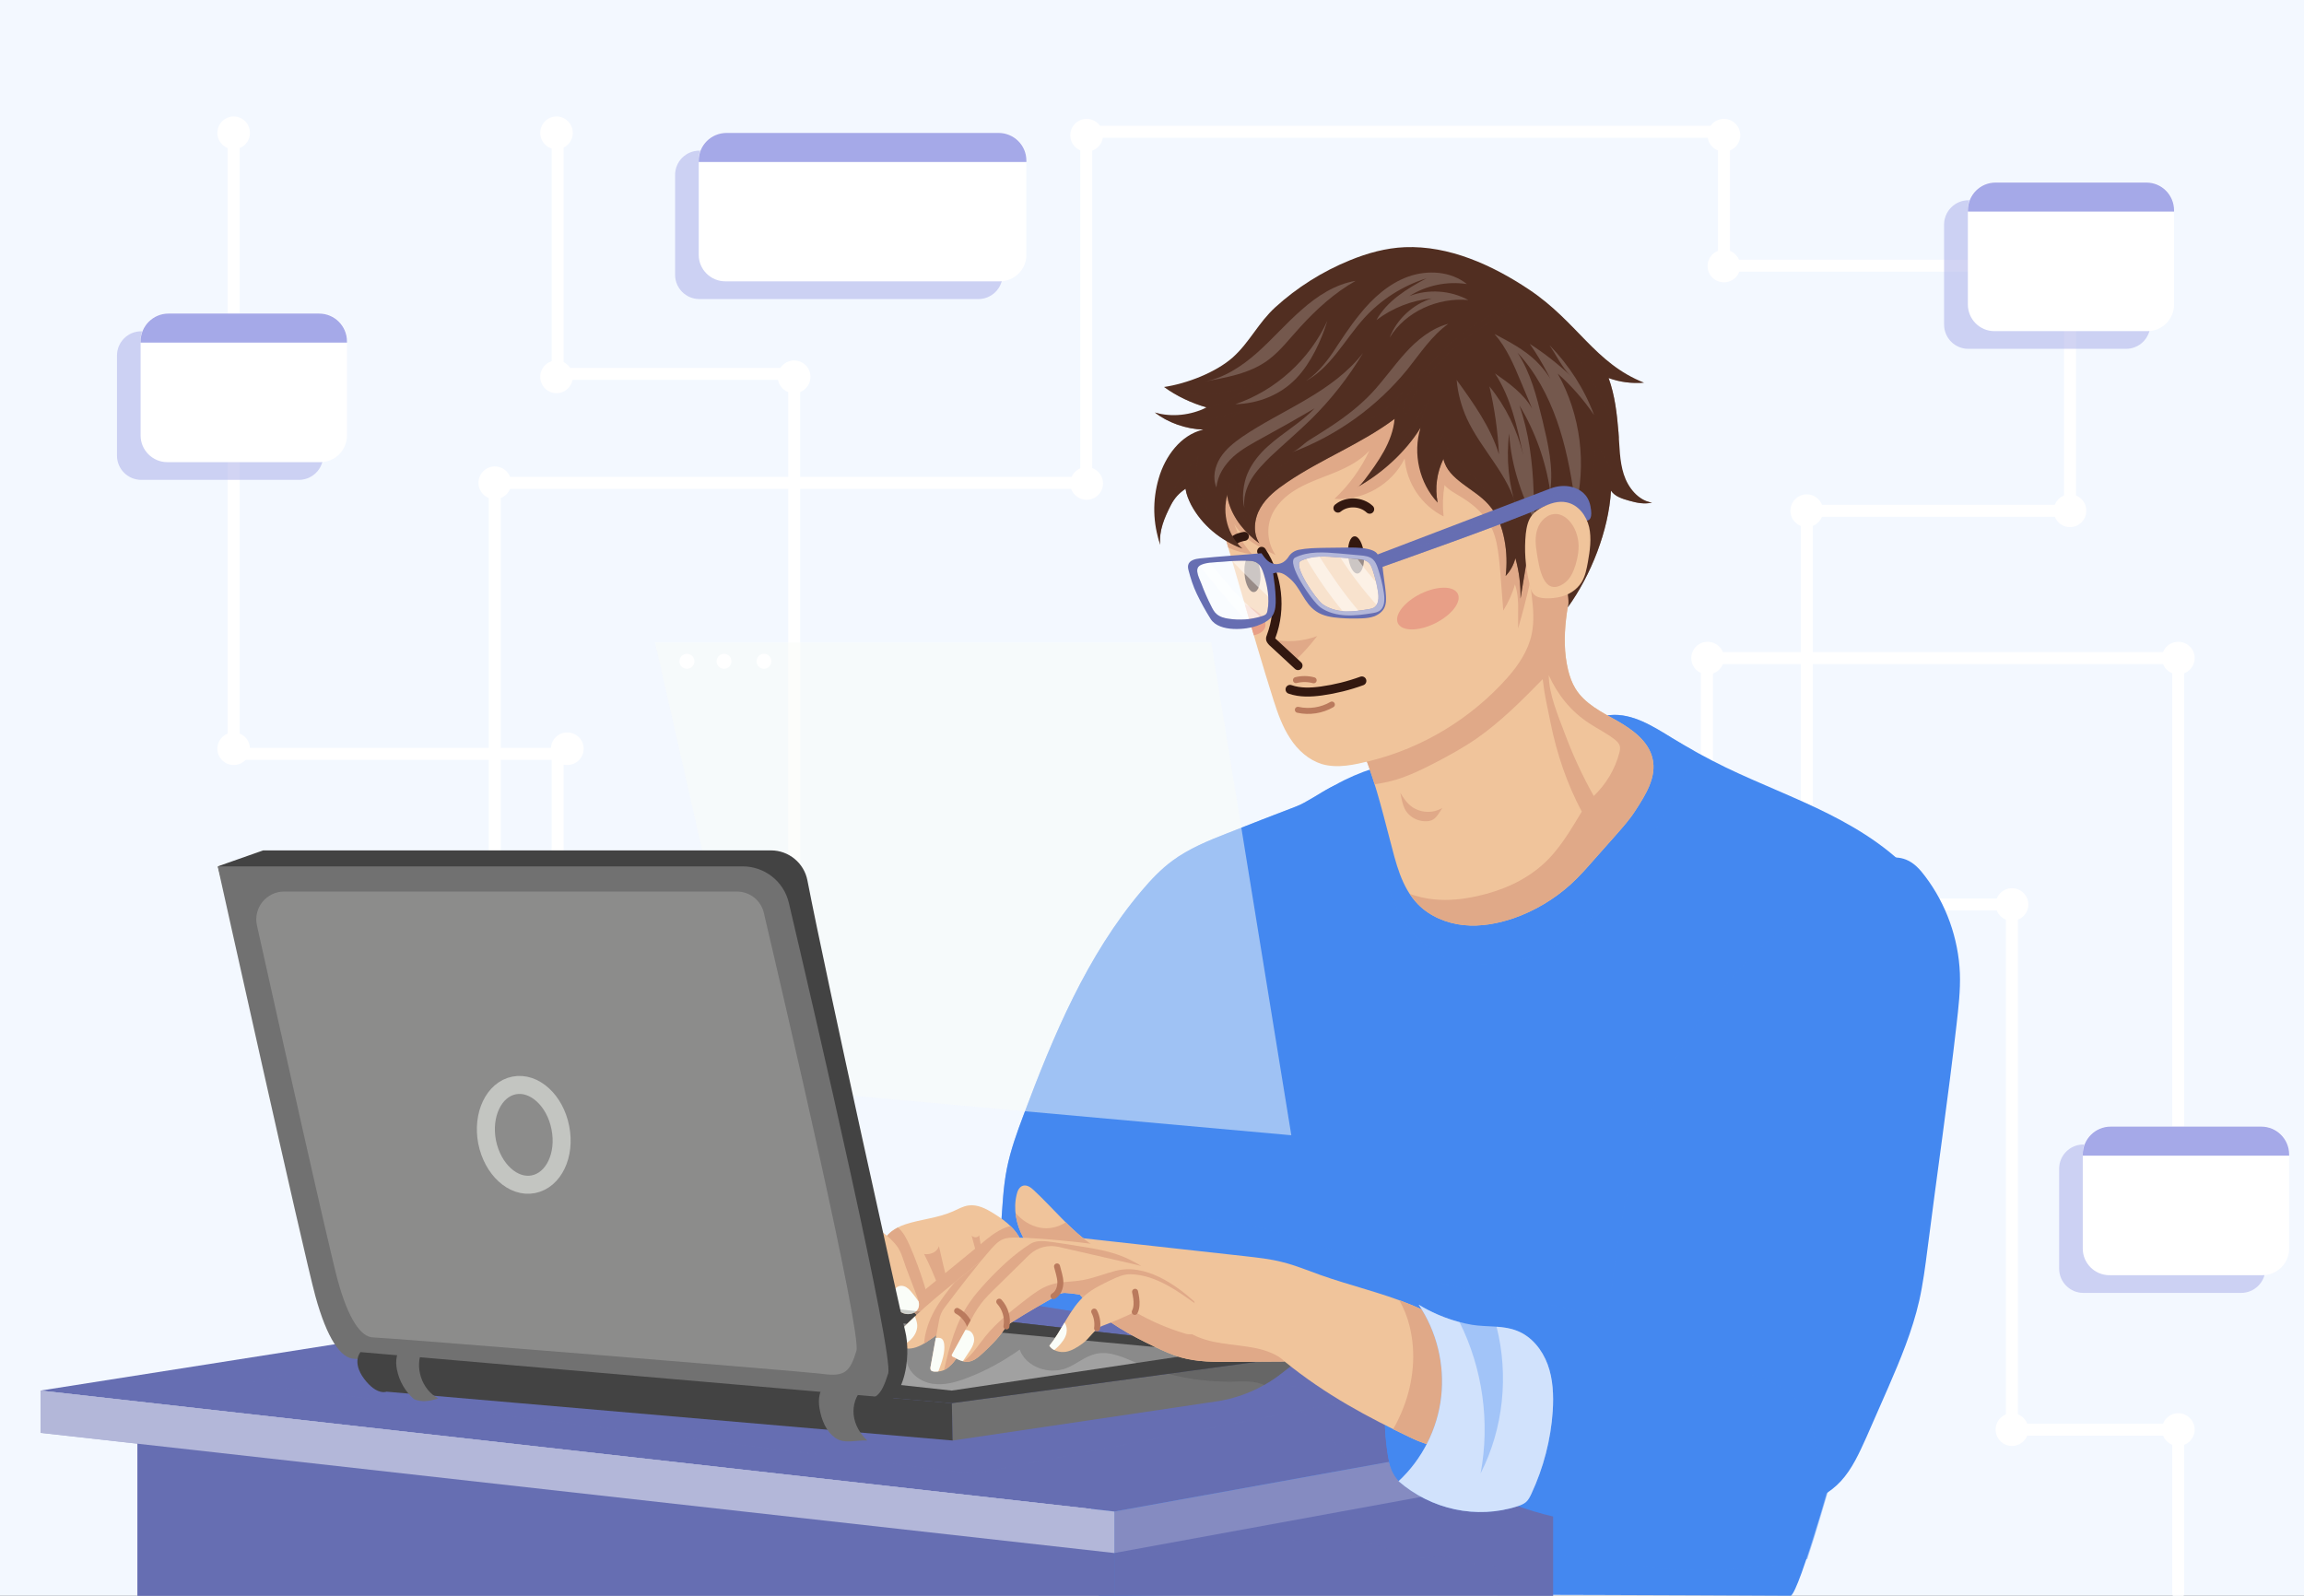 <svg width="768" height="532" viewBox="0 0 768 532" fill="none" xmlns="http://www.w3.org/2000/svg">
<rect width="768" height="532" fill="#2A2E34"/>
<g clip-path="url(#clip0_3309_13)">
<rect width="1440" height="794" transform="translate(-672 -157)" fill="#F3F8FF"/>
<g clip-path="url(#clip1_3309_13)">
<path d="M185.881 43.943V124.648H264.723V376.709" stroke="white" stroke-width="4" stroke-miterlimit="10" stroke-linecap="round"/>
<path d="M77.885 43.943V251.317H185.881V387.881" stroke="white" stroke-width="4" stroke-miterlimit="10" stroke-linecap="round"/>
<path d="M164.92 313.561V160.983H362.079V43.943H574.667V88.578H662.925" stroke="white" stroke-width="4" stroke-miterlimit="10" stroke-linecap="round"/>
<path d="M83.311 249.614C83.311 252.594 80.917 255.041 77.885 255.041C74.906 255.041 72.459 252.594 72.459 249.614C72.459 246.582 74.906 244.188 77.885 244.188C80.917 244.188 83.311 246.582 83.311 249.614Z" fill="white"/>
<path d="M194.552 249.614C194.552 252.594 192.105 255.041 189.073 255.041C186.094 255.041 183.646 252.594 183.646 249.614C183.646 246.582 186.094 244.188 189.073 244.188C192.105 244.188 194.552 246.582 194.552 249.614Z" fill="white"/>
<path d="M190.935 44.316C190.935 47.295 188.488 49.742 185.508 49.742C182.476 49.742 180.082 47.295 180.082 44.316C180.082 41.283 182.476 38.836 185.508 38.836C188.488 38.836 190.935 41.283 190.935 44.316Z" fill="white"/>
<path d="M83.311 44.316C83.311 47.295 80.917 49.742 77.885 49.742C74.906 49.742 72.459 47.295 72.459 44.316C72.459 41.283 74.906 38.836 77.885 38.836C80.917 38.836 83.311 41.283 83.311 44.316Z" fill="white"/>
<path d="M367.665 45.114C367.665 48.093 365.218 50.54 362.186 50.54C359.206 50.54 356.759 48.093 356.759 45.114C356.759 42.081 359.206 39.634 362.186 39.634C365.218 39.634 367.665 42.081 367.665 45.114Z" fill="white"/>
<path d="M580.093 45.114C580.093 48.093 577.646 50.54 574.667 50.54C571.634 50.54 569.187 48.093 569.187 45.114C569.187 42.081 571.634 39.634 574.667 39.634C577.646 39.634 580.093 42.081 580.093 45.114Z" fill="white"/>
<path d="M580.093 88.684C580.093 91.717 577.646 94.111 574.667 94.111C571.634 94.111 569.187 91.717 569.187 88.684C569.187 85.705 571.634 83.258 574.667 83.258C577.646 83.258 580.093 85.705 580.093 88.684Z" fill="white"/>
<path d="M695.43 170.293C695.43 173.272 693.036 175.72 690.004 175.72C686.972 175.72 684.578 173.272 684.578 170.293C684.578 167.261 686.972 164.814 690.004 164.814C693.036 164.814 695.43 167.261 695.43 170.293Z" fill="white"/>
<path d="M574.666 219.397C574.666 222.429 572.219 224.823 569.187 224.823C566.208 224.823 563.76 222.429 563.76 219.397C563.76 216.364 566.208 213.97 569.187 213.97C572.219 213.97 574.666 216.364 574.666 219.397Z" fill="white"/>
<path d="M731.553 219.397C731.553 222.429 729.106 224.823 726.074 224.823C723.095 224.823 720.647 222.429 720.647 219.397C720.647 216.364 723.095 213.97 726.074 213.97C729.106 213.97 731.553 216.364 731.553 219.397Z" fill="white"/>
<path d="M676.119 301.538C676.119 304.57 673.672 306.964 670.639 306.964C667.66 306.964 665.213 304.57 665.213 301.538C665.213 298.558 667.66 296.111 670.639 296.111C673.672 296.111 676.119 298.558 676.119 301.538Z" fill="white"/>
<path d="M676.119 476.619C676.119 479.598 673.672 482.045 670.639 482.045C667.66 482.045 665.213 479.598 665.213 476.619C665.213 473.586 667.66 471.139 670.639 471.139C673.672 471.139 676.119 473.586 676.119 476.619Z" fill="white"/>
<path d="M731.553 476.619C731.553 479.598 729.106 482.045 726.074 482.045C723.095 482.045 720.647 479.598 720.647 476.619C720.647 473.586 723.095 471.139 726.074 471.139C729.106 471.139 731.553 473.586 731.553 476.619Z" fill="white"/>
<path d="M607.704 170.293C607.704 173.272 605.257 175.72 602.277 175.72C599.245 175.72 596.798 173.272 596.798 170.293C596.798 167.261 599.245 164.814 602.277 164.814C605.257 164.814 607.704 167.261 607.704 170.293Z" fill="white"/>
<path d="M190.935 125.605C190.935 128.638 188.488 131.085 185.508 131.085C182.476 131.085 180.082 128.638 180.082 125.605C180.082 122.626 182.476 120.179 185.508 120.179C188.488 120.179 190.935 122.626 190.935 125.605Z" fill="white"/>
<path d="M270.15 125.605C270.15 128.638 267.702 131.085 264.723 131.085C261.691 131.085 259.244 128.638 259.244 125.605C259.244 122.626 261.691 120.179 264.723 120.179C267.702 120.179 270.15 122.626 270.15 125.605Z" fill="white"/>
<path d="M367.665 161.196C367.665 164.175 365.218 166.622 362.186 166.622C359.206 166.622 356.759 164.175 356.759 161.196C356.759 158.164 359.206 155.716 362.186 155.716C365.218 155.716 367.665 158.164 367.665 161.196Z" fill="white"/>
<path d="M170.4 160.983C170.4 163.962 167.952 166.41 164.92 166.41C161.941 166.41 159.494 163.962 159.494 160.983C159.494 157.951 161.941 155.504 164.92 155.504C167.952 155.504 170.4 157.951 170.4 160.983Z" fill="white"/>
<path d="M568.974 314.997V219.397H726.074V376.709" stroke="white" stroke-width="4" stroke-miterlimit="10" stroke-linecap="round"/>
<path d="M602.277 291.749V170.293H690.004V84.269" stroke="white" stroke-width="4" stroke-miterlimit="10" stroke-linecap="round"/>
<path d="M619.94 301.538H670.639V476.619H726.074V531.096" stroke="white" stroke-width="4" stroke-miterlimit="10" stroke-linecap="round"/>
<g style="mix-blend-mode:multiply" opacity="0.5">
<path d="M708.677 116.295H656.116C651.647 116.295 648.029 112.678 648.029 108.209V74.852C648.029 70.437 651.647 66.766 656.116 66.766H708.677C713.146 66.766 716.764 70.437 716.764 74.852V108.209C716.764 112.678 713.146 116.295 708.677 116.295Z" fill="#A5A9E8"/>
</g>
<path d="M715.859 110.39H664.787C659.893 110.39 655.956 106.4 655.956 101.506V69.745C655.956 64.851 659.893 60.861 664.787 60.861H715.859C720.754 60.861 724.69 64.851 724.69 69.745V101.506C724.69 106.4 720.754 110.39 715.859 110.39Z" fill="white"/>
<path d="M724.69 70.118C724.69 65.01 720.594 60.861 715.487 60.861H665.16C660.052 60.861 655.956 65.01 655.956 70.118V70.543H724.69V70.118Z" fill="#A5A9E8"/>
<g style="mix-blend-mode:multiply" opacity="0.5">
<path d="M99.644 159.972H47.082C42.613 159.972 38.996 156.355 38.996 151.886V118.53C38.996 114.061 42.613 110.443 47.082 110.443H99.644C104.112 110.443 107.73 114.061 107.73 118.53V151.886C107.73 156.355 104.112 159.972 99.644 159.972Z" fill="#A5A9E8"/>
</g>
<path d="M106.826 154.067H55.754C50.859 154.067 46.869 150.077 46.869 145.183V113.422C46.869 108.528 50.859 104.538 55.754 104.538H106.826C111.667 104.538 115.657 108.528 115.657 113.422V145.183C115.657 150.077 111.667 154.067 106.826 154.067Z" fill="white"/>
<path d="M115.657 113.795C115.657 108.688 111.507 104.538 106.4 104.538H56.126C51.019 104.538 46.869 108.688 46.869 113.795V114.22H115.657V113.795Z" fill="#A5A9E8"/>
<g style="mix-blend-mode:multiply" opacity="0.5">
<path d="M326.116 99.697H233.123C228.654 99.697 225.036 96.079 225.036 91.61V58.307C225.036 53.838 228.654 50.221 233.123 50.221H326.116C330.585 50.221 334.203 53.838 334.203 58.307V91.61C334.203 96.079 330.585 99.697 326.116 99.697Z" fill="#A5A9E8"/>
</g>
<path d="M333.245 93.792H241.794C236.9 93.792 232.91 89.855 232.91 84.96V53.147C232.91 48.252 236.9 44.316 241.794 44.316H333.245C338.139 44.316 342.129 48.252 342.129 53.147V84.96C342.129 89.855 338.139 93.792 333.245 93.792Z" fill="white"/>
<path d="M342.129 53.519C342.129 48.412 337.98 44.316 332.872 44.316H242.166C237.059 44.316 232.91 48.412 232.91 53.519V53.998H342.129V53.519Z" fill="#A5A9E8"/>
<g style="mix-blend-mode:multiply" opacity="0.5">
<path d="M747.034 431.026H694.473C690.004 431.026 686.386 427.409 686.386 422.94V389.584C686.386 385.168 690.004 381.55 694.473 381.55H747.034C751.503 381.55 755.121 385.168 755.121 389.584V422.94C755.121 427.409 751.503 431.026 747.034 431.026Z" fill="#A5A9E8"/>
</g>
<path d="M754.163 425.121H703.144C698.25 425.121 694.26 421.131 694.26 416.29V384.476C694.26 379.582 698.25 375.592 703.144 375.592H754.163C759.057 375.592 763.047 379.582 763.047 384.476V416.29C763.047 421.131 759.057 425.121 754.163 425.121Z" fill="white"/>
<path d="M763.047 384.849C763.047 379.742 758.898 375.592 753.791 375.592H703.517C698.409 375.592 694.26 379.742 694.26 384.849V385.274H763.047V384.849Z" fill="#A5A9E8"/>
<path d="M408.895 277.864C402.617 280.311 396.287 282.918 390.86 286.908C387.03 289.727 383.678 293.238 380.593 296.909C362.292 318.508 351.12 345.215 341.171 371.762C338.99 377.56 336.862 383.412 335.639 389.53C334.362 395.914 334.149 402.458 333.67 408.948C332.713 421.77 330.744 434.75 333.351 447.306C335.958 459.861 344.629 472.256 357.238 474.704C360.111 475.289 363.09 475.289 365.856 474.278C374.102 471.246 376.39 460.978 378.039 452.36C381.497 434.165 387.136 416.503 392.722 398.84C399.851 376.496 406.98 354.152 415.439 332.287C420.759 318.668 426.611 305.208 432.675 291.855C435.708 285.258 443.156 272.331 446.241 265.787C451.029 255.626 438.474 266.426 432.143 268.82C424.376 271.799 416.609 274.778 408.895 277.864Z" fill="#4488F0"/>
<g style="mix-blend-mode:multiply" opacity="0.5">
<path d="M408.895 277.864C402.617 280.311 396.287 282.918 390.86 286.908C387.03 289.727 383.678 293.238 380.593 296.909C362.292 318.508 351.12 345.215 341.171 371.762C338.99 377.56 336.862 383.412 335.639 389.53C334.362 395.914 334.149 402.458 333.67 408.948C332.713 421.77 330.744 434.75 333.351 447.306C335.958 459.861 344.629 472.256 357.238 474.704C360.111 475.289 363.09 475.289 365.856 474.278C374.102 471.246 376.39 460.978 378.039 452.36C381.497 434.165 387.136 416.503 392.722 398.84C399.851 376.496 406.98 354.152 415.439 332.287C420.759 318.668 426.611 305.208 432.675 291.855C435.708 285.258 443.156 272.331 446.241 265.787C451.029 255.626 438.474 266.426 432.143 268.82C424.376 271.799 416.609 274.778 408.895 277.864Z" fill="#4488F0"/>
</g>
<path d="M522.637 242.698C527.371 241.422 531.787 238.815 536.681 238.389C544.183 237.698 551.045 242.166 557.483 246.103C563.228 249.614 569.116 252.842 575.145 255.786C586.477 261.265 598.287 265.681 609.512 271.32C620.737 276.959 631.537 283.928 639.57 293.611C647.603 303.293 652.604 315.955 651.115 328.404C649.838 339.203 648.721 350.535 645.901 361.068C640.953 379.635 602.862 528.116 596.957 532C596.957 532 403.735 530.936 367.346 532.213C356.227 532.638 371.229 437.144 371.708 431.505C374.794 395.702 386.338 361.122 399.213 327.552C409.001 302.123 421.131 275.204 444.858 261.797C461.457 252.381 481.247 251.051 500.293 249.987C501.091 249.934 500.984 248.444 501.569 247.965C503.165 246.742 505.293 246.635 507.262 246.422C511.145 245.944 518.859 243.709 522.637 242.698Z" fill="#4488F0"/>
<g style="mix-blend-mode:multiply" opacity="0.5">
<path d="M535.351 481.832C479.172 476.672 421.876 481.832 366.335 473.693C364.313 491.728 362.717 511.358 363.462 523.275C379.475 526.84 396.499 525.563 412.832 522.85C432.409 519.604 451.774 514.55 471.618 513.965C500.293 513.061 528.435 521.573 557.057 523.169C572.272 524.02 587.541 522.796 602.437 519.764C605.15 511.465 608.608 499.974 612.279 486.886C587.062 488.536 560.834 484.173 535.351 481.832Z" fill="#4488F0"/>
</g>
<g style="mix-blend-mode:multiply" opacity="0.5">
<path d="M631.963 285.844C594.563 302.229 563.813 333.883 549.662 372.294C541.682 393.893 538.756 416.928 535.883 439.804C515.135 433.261 493.164 431.452 472.15 425.813C451.402 420.174 431.665 410.81 410.438 407.352C398.893 405.437 387.136 405.331 375.379 405.65C373.73 414.215 372.506 422.834 371.708 431.505C371.229 437.144 371.07 443.209 373.943 448.05C376.017 451.615 379.529 454.062 383.199 455.977C393.148 461.031 404.533 462.202 415.651 463.159C447.039 465.819 478.481 467.468 509.869 469.171C525.031 469.969 540.246 470.767 555.408 469.809C563.654 469.224 572.272 468.054 579.188 463.478C585.147 459.648 589.349 453.69 593.393 447.891C601.834 435.797 610.275 423.703 618.716 411.608C629.728 395.808 640.953 379.635 645.901 361.068C648.721 350.535 649.838 339.203 651.115 328.404C652.604 315.955 647.603 303.293 639.57 293.611C637.229 290.791 634.676 288.238 631.963 285.844Z" fill="#4488F0"/>
</g>
<g style="mix-blend-mode:multiply" opacity="0.5">
<path d="M459.328 276.321C460.073 284.567 461.297 292.866 464.542 300.527C467.787 308.134 473.267 315.05 480.768 318.615C488.163 322.126 496.834 322.073 504.868 320.424C508.698 319.626 512.475 318.508 515.986 316.753C519.232 315.104 522.158 312.976 524.977 310.635C532.319 304.676 538.916 297.76 544.129 289.887C546.364 286.482 548.332 282.971 550.3 279.406C552.428 275.576 554.556 271.728 556.684 267.862C559.77 262.223 562.962 256.371 564.398 250.146C562.058 248.834 559.752 247.486 557.482 246.103C551.045 242.166 544.182 237.698 536.681 238.389C531.787 238.815 527.371 241.422 522.636 242.698C518.859 243.709 511.145 245.944 507.262 246.422C505.293 246.635 503.165 246.742 501.569 247.965C500.984 248.444 501.09 249.934 500.292 249.987C486.673 250.732 472.628 251.636 459.648 255.573C458.477 262.382 458.743 269.405 459.328 276.321Z" fill="#4488F0"/>
</g>
<path d="M552.801 450.71C551.95 427.196 563.973 405.118 566.474 381.71C567.112 375.539 567.112 369.314 568.229 363.25C569.666 355.27 573.017 347.822 576.422 340.48C579.454 334.096 582.54 327.712 586.37 321.754C594.989 308.188 607.118 296.856 621.216 289.142C625.579 286.801 630.792 284.726 635.368 286.588C638.028 287.652 639.996 289.834 641.698 292.121C648.721 301.378 652.817 312.816 653.296 324.467C653.509 330.159 652.817 335.905 652.179 341.597C649.359 366.335 645.635 391.658 642.496 416.396C641.752 422.195 641.007 427.994 639.73 433.686C637.442 443.688 633.452 453.264 629.356 462.68C626.962 468.16 624.515 473.693 622.121 479.172C619.78 484.333 617.439 489.653 613.609 493.802C606.267 501.729 594.084 504.283 583.71 501.197C576.741 499.176 570.676 494.92 564.718 490.77C561.366 488.429 557.908 485.982 555.621 482.577C553.599 479.545 552.642 475.98 551.79 472.469C549.928 464.915 553.12 458.478 552.801 450.71Z" fill="#4488F0"/>
<g style="mix-blend-mode:multiply" opacity="0.5">
<path d="M582.221 457.839C589.881 459.967 597.755 463.585 601.852 470.448C604.831 475.448 605.363 481.46 605.682 487.312C605.895 490.823 605.522 495.239 602.277 496.569C600.202 497.42 597.861 496.622 595.84 495.771C586.051 491.674 576.422 487.099 568.069 480.556C564.133 477.523 560.515 474.012 557.376 470.128C555.301 467.468 549.503 460.659 549.928 457.041C550.62 450.498 577.379 456.456 582.221 457.839Z" fill="#4488F0"/>
</g>
<path d="M550.833 252.86C549.503 247.114 544.183 243.23 539.022 240.304C533.862 237.378 528.223 234.612 525.137 229.558C523.967 227.643 523.222 225.515 522.69 223.334C520.03 212.215 522.69 200.564 525.297 189.445C519.338 188.594 513.007 189.764 507.528 192.265C502.101 194.765 497.207 198.383 492.525 202.266C476.885 215.194 463.585 230.994 453.53 248.657C457.892 258.605 460.499 269.298 463.265 279.832C465.287 287.546 467.096 295.792 472.682 301.484C476.672 305.528 482.258 307.815 487.844 308.4C493.483 308.986 499.229 307.922 504.549 306.113C511.571 303.666 518.061 299.782 523.541 294.834C526.467 292.174 529.074 289.195 531.681 286.216C534.021 283.556 536.38 280.896 538.756 278.236C540.937 275.736 543.225 273.182 545.034 270.362C548.492 265.042 552.322 259.031 550.833 252.86Z" fill="#F0C49B"/>
<path d="M550.833 252.86C549.503 247.114 544.183 243.23 539.022 240.304C533.862 237.378 528.223 234.612 525.137 229.558C523.967 227.643 523.222 225.515 522.69 223.334C520.03 212.215 522.69 200.564 525.297 189.445C519.338 188.594 513.007 189.764 507.528 192.265C502.101 194.765 497.207 198.383 492.525 202.266C476.885 215.194 463.585 230.994 453.53 248.657C455.339 252.806 456.828 257.116 458.211 261.478C460.605 261.106 462.999 260.627 465.34 259.935C469.703 258.605 473.799 256.637 477.842 254.562C482.683 252.062 487.525 249.402 492.047 246.316C500.239 240.624 507.262 233.548 514.231 226.419C514.976 232.75 515.614 234.612 516.838 240.89C518.913 251.264 522.371 261.425 527.265 270.575C523.435 276.853 519.711 283.396 514.231 288.238C508.166 293.664 500.452 296.962 492.525 298.718C487.791 299.782 482.896 300.314 478.055 299.835C475.235 299.569 472.575 298.931 469.969 298.026C470.767 299.25 471.671 300.42 472.682 301.484C476.672 305.528 482.258 307.815 487.844 308.4C493.483 308.986 499.229 307.922 504.549 306.113C511.571 303.666 518.061 299.782 523.541 294.834C526.467 292.174 529.074 289.195 531.681 286.216C534.021 283.556 536.38 280.896 538.756 278.236C540.937 275.736 543.225 273.182 545.034 270.362C548.492 265.042 552.322 259.031 550.833 252.86Z" fill="#E0A988"/>
<path d="M480.768 269.352C477.736 271.214 473.533 271.054 470.66 268.979C469.011 267.809 467.787 266.053 466.777 264.298C467.415 267.224 467.681 269.937 469.969 271.852C471.671 273.342 474.065 274.033 476.299 273.714C478.534 273.395 479.545 271.267 480.768 269.352Z" fill="#E0A988"/>
<path d="M531.255 265.362C535.405 261.372 538.384 256.371 539.767 250.998C539.98 250.2 540.139 249.402 539.927 248.657C539.661 247.752 538.916 247.061 538.171 246.476C535.564 244.454 532.532 242.964 529.765 241.156C523.541 237.112 519.179 231.526 516.253 225.089C516.306 231.526 519.391 238.602 521.626 244.614C524.286 251.742 527.478 258.658 531.255 265.362Z" fill="#F0C49B"/>
<path d="M456.775 253.658C451.508 254.934 445.869 256.264 440.602 254.722C436.187 253.338 432.516 250.04 430.015 246.103C427.462 242.22 425.919 237.804 424.483 233.335C417.247 210.459 411.183 187.743 404.001 164.441C402.192 158.376 408.948 152.578 413.47 148.109C429.164 132.574 449.221 119.54 471.352 119.381C476.938 119.328 482.737 120.179 487.525 123.105C495.239 127.786 499.016 136.884 501.357 145.608C503.272 152.897 504.602 160.345 505.879 167.846C507.634 178.007 509.39 188.168 510.56 198.436C511.092 202.798 511.465 207.161 510.56 211.417C509.39 216.95 506.145 221.791 502.367 226.047C490.291 239.56 474.384 249.242 456.775 253.658Z" fill="#F0C49B"/>
<path d="M411.395 174.656C414.321 179.71 419.907 182.529 425.174 185.03C422.727 181.465 422.089 176.677 423.578 172.581C425.121 168.325 428.685 165.08 432.622 162.845C436.559 160.611 440.921 159.174 445.071 157.472C449.274 155.716 453.423 153.588 456.456 150.237C453.636 156.302 449.646 161.781 444.805 166.303C454.328 167.048 464.063 161.462 468.213 152.844C468.851 161.036 473.852 168.538 481.194 172.155C480.821 168.697 480.928 165.186 481.513 161.728C483.003 163.43 485.131 164.494 487.099 165.718C491.408 168.325 495.345 171.889 497.42 176.464C498.697 179.39 499.229 182.529 499.601 185.668C500.027 189.339 500.293 193.063 500.559 196.734C500.736 199.003 500.913 201.273 501.091 203.543C502.793 200.83 504.123 197.904 504.974 194.818C506.091 197.957 506.091 201.362 506.038 204.66C506.038 206.292 506.038 207.906 506.038 209.502C507.528 204.43 508.858 199.287 510.028 194.074C508.858 185.296 507.368 176.571 505.879 167.846C504.602 160.345 503.272 152.897 501.357 145.608C499.016 136.884 495.239 127.786 487.525 123.105C482.737 120.179 476.938 119.328 471.352 119.381C449.221 119.54 429.164 132.574 413.47 148.109C408.948 152.578 402.192 158.376 404.001 164.441C405.916 170.506 407.671 176.571 409.427 182.582C411.927 183.7 414.587 184.444 417.301 184.71C414.641 181.838 412.672 178.38 411.395 174.656Z" fill="#E0A988"/>
<path d="M439.059 212.055C434.112 213.917 428.632 214.236 423.525 213.066C423.525 213.101 423.525 213.119 423.525 213.119C423.631 213.438 423.897 213.704 424.11 213.97C426.522 216.205 428.916 218.421 431.292 220.62C434.112 218.014 436.612 215.247 439.059 212.055Z" fill="#E0A988"/>
<path d="M421.716 209.076C422.461 206.576 419.535 203.437 414.96 201.522C415.953 204.926 416.946 208.349 417.939 211.789C419.907 211.364 421.291 210.459 421.716 209.076Z" fill="#E89F87"/>
<path d="M420.546 183.806C425.972 192.052 427.196 202.905 423.738 212.108C423.578 212.428 423.472 212.8 423.525 213.119C423.631 213.438 423.898 213.704 424.11 213.97C426.983 216.595 429.838 219.237 432.675 221.897" stroke="#331810" stroke-width="3" stroke-linecap="round" stroke-linejoin="round"/>
<path d="M430.015 229.824C433.367 230.994 436.985 230.835 440.496 230.356C445.071 229.718 449.593 228.6 453.955 227.004" stroke="#331810" stroke-width="3" stroke-linecap="round" stroke-linejoin="round"/>
<path d="M431.984 226.738C433.899 226.26 435.974 226.26 437.889 226.792" stroke="#BA7A5D" stroke-width="2" stroke-linecap="round" stroke-linejoin="round"/>
<path d="M432.622 236.634C436.453 237.485 440.602 236.846 443.954 234.878" stroke="#BA7A5D" stroke-width="2" stroke-linecap="round" stroke-linejoin="round"/>
<path d="M445.975 169.389C448.901 166.942 453.743 167.101 456.562 169.761" stroke="#331810" stroke-width="3" stroke-linecap="round" stroke-linejoin="round"/>
<path d="M485.929 197.957C487.259 200.67 483.907 205.033 478.374 207.799C472.895 210.512 467.309 210.512 465.979 207.799C464.649 205.086 468.053 200.67 473.533 197.957C479.066 195.244 484.599 195.244 485.929 197.957Z" fill="#E89F87"/>
<path d="M454.647 184.764C454.913 188.168 454.009 191.041 452.519 191.201C451.083 191.307 449.646 188.647 449.38 185.242C449.061 181.784 450.019 178.912 451.455 178.805C452.892 178.646 454.328 181.306 454.647 184.764Z" fill="#331810"/>
<path d="M420.12 190.935C420.386 194.393 419.482 197.266 417.992 197.372C416.556 197.532 415.119 194.872 414.853 191.414C414.534 188.009 415.492 185.136 416.928 184.976C418.365 184.87 419.801 187.53 420.12 190.935Z" fill="#331810"/>
<path d="M411.768 179.869C412.672 179.231 413.736 179.018 414.8 178.805" stroke="#331810" stroke-width="3" stroke-linecap="round" stroke-linejoin="round"/>
<path d="M522.583 202.479C523.86 198.968 519.604 191.201 526.201 190.296C529.872 189.818 526.52 182.689 524.977 179.284C523.275 175.666 519.338 172.634 515.561 173.751C513.486 174.39 511.89 176.145 510.986 178.06C510.081 180.029 509.709 182.157 509.337 184.285C508.521 189.357 507.687 194.446 506.836 199.553C506.943 195.031 506.357 190.456 505.134 186.094C504.495 188.434 503.538 190.243 501.889 191.999C502.367 188.062 502.261 184.072 501.516 180.135C500.718 175.773 499.122 171.464 496.143 168.165C493.696 165.399 490.451 163.484 487.525 161.249C484.599 159.015 481.939 156.621 481.141 153.003C478.959 157.525 478.215 162.632 479.225 167.58C473.107 161.09 470.873 151.194 473.48 142.682C468.426 150.769 460.605 157.844 452.306 162.473C453.317 161.994 454.009 161.09 454.7 160.185C459.382 153.961 464.17 147.364 464.861 139.65C453.689 148.002 440.602 152.95 429.058 160.77C425.6 163.111 422.195 165.718 420.12 169.336C418.045 172.9 417.513 177.688 419.801 181.146C415.013 177.688 410.97 172.74 409.427 167.048C409.267 166.303 409.055 165.558 409.161 164.814C407.299 171.251 409.214 178.433 414.162 182.902C406.927 180.242 400.649 175.081 397.031 168.272C396.18 166.569 395.435 164.814 395.169 162.952C392.988 164.441 391.552 165.984 390.328 168.325C388.2 172.474 386.232 176.996 386.764 181.625C384.263 174.443 384.104 166.835 386.232 159.494C388.36 152.099 393.573 144.97 401.075 143.214C395.435 143.055 389.424 140.98 384.955 137.522C390.594 139.171 397.031 138.426 402.192 135.82C397.297 134.436 392.137 132.042 388.041 129.01C395.595 127.893 405.277 124.169 410.97 119.115C416.609 114.008 419.429 107.624 425.068 102.463C432.356 95.813 440.815 90.493 449.965 86.769C455.817 84.375 461.935 82.673 468.266 82.407C483.003 81.822 497.367 88.312 509.656 96.505C525.829 107.304 531.574 121.083 548.013 127.574C543.917 127.893 540.033 127.414 536.203 126.031C538.331 131.936 538.969 137.894 539.501 144.172C539.873 148.854 539.82 153.642 541.257 158.11C542.693 162.579 546.045 166.782 550.673 167.58C547.96 168.112 545.779 167.686 543.119 166.942C540.831 166.303 538.331 165.558 537.001 163.59C536.203 176.89 530.351 191.733 522.583 202.479Z" fill="#512E21"/>
<path opacity="0.2" d="M531.361 138.373C527.903 133.266 523.807 128.584 519.232 124.541C526.893 138.214 529.021 154.918 524.977 170.08C525.19 168.591 524.977 167.048 524.765 165.612C523.488 156.94 521.839 148.322 518.913 140.076C515.987 131.83 511.784 123.956 505.825 117.572C510.241 124.275 512.209 132.202 514.125 139.969C515.987 147.79 517.902 155.823 516.731 163.75C515.242 153.642 511.731 143.853 506.464 135.128C509.656 144.332 510.879 154.12 511.199 163.856C511.305 168.165 511.305 172.634 513.061 176.624C507.687 166.676 503.697 155.77 503.059 144.491C501.995 152.897 502.899 161.515 505.559 169.548C503.006 158.323 493.696 149.918 488.908 139.437C487.099 135.394 485.929 131.085 485.556 126.669C491.142 134.383 496.835 142.31 499.654 151.46C499.282 143.8 498.218 136.245 496.462 128.797C501.889 135.447 505.772 143.374 507.741 151.726C505.719 142.257 503.644 132.574 498.324 124.488C503.059 127.786 507.9 131.244 510.72 136.245C509.478 133.301 508.237 130.34 506.996 127.361C504.655 121.722 502.208 115.923 498.165 111.348C503.059 113.901 508.007 116.508 511.943 120.285C516.359 124.541 519.285 130.021 521.36 135.766C517.955 128.478 514.55 121.19 509.922 114.646C514.763 117.732 519.285 121.296 523.488 125.233C520.828 122.732 518.593 118.157 516.519 115.072C523.009 121.775 528.116 129.648 531.361 138.373Z" fill="white"/>
<g style="mix-blend-mode:multiply" opacity="0.5">
<path d="M404.107 172.208C402.617 169.868 401.181 167.42 400.223 164.76C398.734 160.77 398.468 156.302 399.425 152.099C395.382 156.514 391.711 161.356 389.264 166.782C387.455 170.772 386.338 175.134 386.072 179.444C386.285 180.188 386.498 180.88 386.764 181.625C386.232 176.996 388.2 172.474 390.328 168.325C391.552 165.984 392.988 164.441 395.169 162.952C395.435 164.814 396.18 166.569 397.031 168.272C400.596 174.975 406.767 180.082 413.843 182.795C409.906 180.242 406.714 176.252 404.107 172.208Z" fill="#512E21"/>
<path d="M522.583 114.593C529.819 124.275 535.618 135.022 539.661 146.406C539.59 145.662 539.537 144.917 539.501 144.172C538.969 137.894 538.331 131.936 536.203 126.031C540.033 127.414 543.917 127.893 548.013 127.574C547.978 127.574 547.96 127.574 547.96 127.574C543.651 126.988 539.448 125.446 535.617 123.371C530.989 120.924 526.786 117.732 522.583 114.593Z" fill="#512E21"/>
<path d="M396.18 140.235C392.669 140.182 389.105 139.384 386.019 137.788C385.647 137.682 385.327 137.628 384.955 137.522C389.158 140.82 394.797 142.789 400.17 143.161C405.118 141.725 409.853 139.597 414.162 136.777C408.31 138.586 402.298 140.395 396.18 140.235Z" fill="#512E21"/>
<path d="M420.386 126.669C410.544 131.776 398.628 132.574 388.2 129.01C388.165 129.01 388.112 129.01 388.041 129.01C392.137 132.042 397.298 134.436 402.192 135.82C401.873 135.979 401.5 136.139 401.128 136.298C404.746 135.713 408.15 134.224 411.342 132.521C414.481 130.766 417.514 128.85 420.386 126.669Z" fill="#512E21"/>
<path d="M498.324 167.261C496.409 165.08 494.707 162.686 492.685 160.558C490.397 158.11 487.684 156.036 485.397 153.535C483.162 150.982 481.3 147.896 481.247 144.491C477.629 151.514 476.938 159.972 479.225 167.527C478.215 162.632 478.959 157.525 481.141 153.003C481.939 156.621 484.599 159.015 487.525 161.249C490.451 163.484 493.696 165.399 496.143 168.165C499.122 171.464 500.718 175.773 501.516 180.135C502.261 184.072 502.367 188.062 501.889 191.999C503.538 190.243 504.495 188.434 505.134 186.094C506.357 190.456 506.943 195.031 506.836 199.553C507.687 194.446 508.521 189.357 509.337 184.285C509.709 182.157 510.081 180.029 510.986 178.06C511.057 177.883 511.145 177.706 511.252 177.528C506.357 174.922 501.942 171.464 498.324 167.261Z" fill="#512E21"/>
<path d="M541.469 162.26C537.267 157.525 534.394 151.833 531.521 146.194C532 157.791 529.819 169.442 525.35 180.082C526.946 183.7 529.606 189.871 526.201 190.296C519.604 191.201 523.86 198.968 522.583 202.479C530.351 191.733 536.203 176.89 537.001 163.59C538.331 165.558 540.831 166.303 543.119 166.942C545.779 167.686 547.96 168.112 550.673 167.58C550.141 167.509 549.609 167.367 549.077 167.154C548.864 167.154 548.651 167.101 548.385 167.048C545.619 166.356 543.385 164.388 541.469 162.26Z" fill="#512E21"/>
<path d="M445.231 145.502C441.613 147.204 438.049 148.995 434.537 150.875C430.015 153.269 425.547 155.876 421.876 159.44C418.205 162.952 416.024 168.272 415.385 173.326C412.247 167.846 411.289 161.09 412.779 154.918C410.863 158.483 409.001 162.26 408.842 166.197C408.913 165.736 409.019 165.275 409.161 164.814C409.055 165.558 409.267 166.303 409.427 167.048C410.97 172.74 415.013 177.688 419.801 181.146C417.513 177.688 418.045 172.9 420.12 169.336C422.195 165.718 425.6 163.111 429.058 160.77C440.549 152.95 453.583 148.002 464.755 139.703C466.085 136.83 467.043 133.851 467.362 130.712C462.148 138.001 453.37 141.672 445.231 145.502Z" fill="#512E21"/>
<path d="M463.585 151.514C460.818 154.812 457.733 157.898 454.381 160.611C453.796 161.356 453.158 162.1 452.306 162.473C460.286 158.057 467.788 151.407 472.842 143.693C473.693 140.129 474.863 136.671 476.246 133.319C472.31 139.597 468.373 145.874 463.585 151.514Z" fill="#512E21"/>
</g>
<g style="mix-blend-mode:multiply" opacity="0.5">
<path d="M468.692 136.777C469.277 132.947 471.458 129.489 473.799 126.403C482.151 115.391 493.536 106.719 506.357 101.559" stroke="#512E21" stroke-width="2" stroke-linecap="round" stroke-linejoin="round"/>
</g>
<path opacity="0.2" d="M422.727 148.694C427.675 144.225 433.633 140.927 438.208 136.139C432.569 139.437 426.859 142.665 421.078 145.821C417.62 147.736 414.055 149.598 411.076 152.258C408.15 154.972 405.809 158.536 405.49 162.526C404.107 159.334 404.905 155.61 406.714 152.684C408.523 149.758 411.289 147.577 414.109 145.608C420.918 140.98 428.366 137.362 435.442 133.16C442.517 129.01 449.38 124.116 454.381 117.625C449.54 125.712 443.688 133.213 436.985 139.81C432.622 144.066 427.994 148.002 423.578 152.152C421.184 154.493 418.843 156.887 417.088 159.76C415.385 162.632 414.375 166.037 414.8 169.336C413.843 166.037 414.481 161.143 415.758 158.057C417.247 154.44 419.854 151.248 422.727 148.694Z" fill="white"/>
<path opacity="0.2" d="M442.464 106.932C436.559 119.86 425.227 130.18 411.768 134.756C419.482 134.543 426.823 131.67 432.143 126.084C436.985 120.977 440.389 113.635 442.464 106.932Z" fill="white"/>
<path opacity="0.2" d="M451.881 93.632C445.071 94.749 439.059 98.686 433.899 103.261C428.685 107.783 424.163 113.05 419.003 117.625C413.843 122.2 407.831 126.137 401.075 127.308C408.736 125.818 416.449 124.648 422.727 120.019C426.877 116.934 429.962 112.731 433.473 108.954C438.793 103.102 444.965 97.516 451.881 93.632Z" fill="white"/>
<path opacity="0.2" d="M453.264 104.751C457.573 99.378 462.893 94.59 469.33 92.249C475.821 89.908 483.588 90.387 488.961 94.696C482.364 93.685 475.448 95.122 469.809 98.686C476.14 96.292 483.481 96.771 489.44 100.016C479.279 99.112 468.532 103.846 463.212 112.571C465.606 106.4 470.926 101.452 477.257 99.484C470.607 100.122 464.117 102.676 458.797 106.719C462.361 100.282 469.011 96.239 475.501 92.781C467.521 95.281 460.286 99.91 454.7 106.081C448.103 113.369 443.422 122.998 434.591 127.361C438.208 125.552 442.039 120.817 444.273 117.519C447.146 113.156 449.965 108.794 453.264 104.751Z" fill="white"/>
<path opacity="0.2" d="M457.147 131.138C461.137 126.882 464.489 122.041 468.426 117.678C472.363 113.316 477.151 109.432 482.79 107.943C477.257 111.88 473.427 117.785 469.171 123.105C459.063 135.554 445.603 145.236 430.601 150.822C432.675 150.024 434.378 148.056 436.24 146.832C438.74 145.236 441.241 143.746 443.688 142.097C448.529 138.905 453.157 135.341 457.147 131.138Z" fill="white"/>
<path d="M460.233 189.179C460.233 189.179 504.602 173.592 514.178 169.07C523.807 164.601 526.201 172.421 526.201 172.421C526.201 172.421 531.734 176.624 530.138 168.697C529.34 164.707 526.573 163.058 524.02 162.366C521.626 161.728 519.125 161.994 516.838 162.845L458.85 184.976C458.158 186.626 458.743 188.222 460.233 189.179Z" fill="#666EB2"/>
<g style="mix-blend-mode:multiply" opacity="0.5">
<path d="M528.382 169.229C527.265 166.995 524.871 165.558 522.371 165.133C519.87 164.654 517.317 165.08 514.923 165.718C511.465 166.622 508.113 167.952 504.815 169.282C489.564 175.525 474.296 181.749 459.01 187.956C459.293 188.417 459.701 188.825 460.233 189.179C460.233 189.179 504.602 173.592 514.178 169.07C523.807 164.601 526.201 172.421 526.201 172.421C526.201 172.421 527.957 173.751 529.234 173.485C529.234 171.996 529.021 170.559 528.382 169.229Z" fill="#666EB2"/>
</g>
<path fill-rule="evenodd" clip-rule="evenodd" d="M461.563 202.373C460.978 203.809 459.595 204.873 458.105 205.458C456.775 205.937 455.339 206.097 453.955 206.15C451.579 206.256 449.203 206.221 446.827 206.044C443.954 205.831 440.975 205.405 438.634 203.756C436.665 202.426 435.335 200.404 434.112 198.383C432.888 196.361 431.665 194.286 429.856 192.797C428.047 191.254 426.611 190.403 424.376 191.148C424.749 193.701 425.174 196.734 425.227 199.447C425.281 201.415 425.227 203.596 424.163 205.246C422.993 207.001 420.918 207.906 418.95 208.65C415.811 209.821 406.448 210.991 403.522 206.31C401.819 203.596 400.277 200.777 398.893 197.904C397.723 195.457 396.872 192.797 396.18 190.137C396.021 189.552 395.914 188.913 396.074 188.328C396.446 186.785 398.415 186.306 400.064 186.147C406.714 185.455 413.789 185.03 420.493 184.444C421.716 186.253 423.153 188.168 425.653 188.062C426.398 188.009 427.089 187.796 427.728 187.424C428.473 186.945 429.111 186.306 429.59 185.508C430.335 184.338 431.611 183.54 432.995 183.274C435.708 182.742 438.581 182.689 441.347 182.636C444.326 182.636 447.252 182.529 450.178 182.529C460.18 182.529 459.222 185.455 459.541 185.774C460.073 186.36 460.712 186.892 460.765 187.69C460.978 191.414 461.776 195.031 461.989 198.755C462.042 199.979 462.042 201.256 461.563 202.373ZM421.291 191.52C420.812 189.924 420.12 188.168 418.631 187.424C417.779 186.998 416.769 186.945 415.811 186.945C413.08 186.909 410.331 187.016 407.565 187.264C405.49 187.477 401.447 187.37 399.745 188.7C398.149 189.924 399.851 192.956 400.383 194.393C401.341 197.017 402.458 199.571 403.735 202.054C404.213 203.011 404.692 204.022 405.543 204.714C406.607 205.671 408.044 206.044 409.427 206.256C413.204 206.842 417.088 206.576 420.705 205.405C421.237 205.246 421.769 205.033 422.089 204.66C422.355 204.288 422.461 203.862 422.514 203.49C423.259 199.5 422.461 195.404 421.291 191.52ZM459.329 197.266C458.956 194.818 458.371 192.424 457.573 190.084C457.254 189.179 456.935 188.222 456.243 187.583C455.232 186.626 453.689 186.466 452.359 186.36C450.302 186.182 448.263 186.005 446.241 185.828C441.932 185.455 437.41 185.136 433.58 186.998C430.813 188.381 438.581 199.766 440.921 201.468C443.049 202.958 445.656 203.65 448.263 203.809C450.923 203.916 453.53 203.543 456.083 203.118C456.722 203.011 457.36 202.905 457.945 202.586C459.595 201.575 459.648 199.181 459.329 197.266Z" fill="#666EB2"/>
<path opacity="0.5" d="M457.573 190.084C457.254 189.179 456.935 188.222 456.243 187.583C455.232 186.626 453.689 186.466 452.359 186.36C450.302 186.182 448.263 186.005 446.241 185.828C441.932 185.455 437.41 185.136 433.58 186.998C430.813 188.381 438.581 199.766 440.921 201.468C443.049 202.958 445.656 203.65 448.263 203.809C450.923 203.916 453.53 203.543 456.083 203.118C456.722 203.011 457.36 202.905 457.945 202.586C459.595 201.575 459.648 199.181 459.329 197.266C458.956 194.818 458.371 192.424 457.573 190.084Z" fill="white"/>
<path opacity="0.5" d="M418.631 187.424C417.779 186.998 416.768 186.945 415.811 186.945C413.08 186.909 410.331 187.016 407.565 187.264C405.49 187.477 401.447 187.37 399.745 188.7C398.149 189.924 399.851 192.956 400.383 194.393C401.34 197.017 402.458 199.571 403.735 202.054C404.213 203.011 404.692 204.022 405.543 204.714C406.607 205.671 408.044 206.044 409.427 206.256C413.204 206.842 417.088 206.576 420.705 205.405C421.237 205.246 421.769 205.033 422.089 204.66C422.355 204.288 422.461 203.862 422.514 203.49C423.259 199.5 422.461 195.404 421.291 191.52C420.812 189.924 420.12 188.168 418.631 187.424Z" fill="white"/>
<path opacity="0.5" d="M408.523 193.861C406.767 191.786 405.065 189.658 403.309 187.583C401.979 187.743 400.702 188.062 399.851 188.594C404.692 194.712 409.64 200.777 414.907 206.469C416.662 206.363 418.418 206.044 420.12 205.565C415.971 202 412.087 198.064 408.523 193.861Z" fill="white"/>
<path opacity="0.5" d="M422.78 198.968C422.621 196.468 422.036 193.914 421.291 191.52C420.812 189.924 420.12 188.168 418.631 187.424C417.78 186.998 416.769 186.945 415.811 186.945C414.162 186.892 412.459 186.945 410.757 187.051C414.658 191.13 418.666 195.102 422.78 198.968Z" fill="white"/>
<path opacity="0.5" d="M435.442 186.306C439.006 192.424 443.049 198.276 447.571 203.756C447.82 203.756 448.05 203.774 448.263 203.809C449.806 203.862 451.296 203.756 452.838 203.596C447.997 197.957 443.794 191.839 439.804 185.562C438.315 185.615 436.825 185.881 435.442 186.306Z" fill="white"/>
<path opacity="0.5" d="M459.329 197.266C459.151 196.237 458.956 195.191 458.743 194.127C456.545 191.644 454.47 189.055 452.519 186.36C452.448 186.36 452.395 186.36 452.359 186.36C450.48 186.182 448.618 186.023 446.773 185.881C450.391 191.467 454.434 196.734 458.85 201.681C459.595 200.511 459.541 198.755 459.329 197.266Z" fill="white"/>
<g style="mix-blend-mode:multiply" opacity="0.5">
<path fill-rule="evenodd" clip-rule="evenodd" d="M422.408 190.935C423.738 195.244 424.589 199.766 423.791 204.182C423.685 204.66 423.578 205.139 423.312 205.512C422.94 205.937 422.355 206.15 421.769 206.363C417.779 207.64 413.417 207.959 409.267 207.267C407.725 207.054 406.129 206.629 404.958 205.618C404.054 204.82 403.469 203.703 402.937 202.639C401.553 199.872 400.312 197.035 399.213 194.127C398.681 192.531 396.765 189.179 398.521 187.849C400.383 186.36 404.905 186.519 407.246 186.253C410.261 185.934 413.293 185.81 416.343 185.881C417.407 185.881 418.524 185.934 419.482 186.413C421.131 187.264 421.876 189.179 422.408 190.935ZM421.291 191.52C420.812 189.924 420.12 188.168 418.631 187.424C417.779 186.998 416.769 186.945 415.811 186.945C413.08 186.909 410.331 187.016 407.565 187.264C405.49 187.477 401.447 187.37 399.745 188.7C398.149 189.924 399.851 192.956 400.383 194.393C401.341 197.017 402.458 199.571 403.735 202.054C404.213 203.011 404.692 204.022 405.543 204.714C406.607 205.671 408.044 206.044 409.427 206.256C413.204 206.842 417.088 206.576 420.705 205.405C421.237 205.246 421.769 205.033 422.089 204.66C422.355 204.288 422.461 203.862 422.514 203.49C423.259 199.5 422.461 195.404 421.291 191.52Z" fill="#666EB2"/>
<path opacity="0.3" fill-rule="evenodd" clip-rule="evenodd" d="M422.408 190.935C423.738 195.244 424.589 199.766 423.791 204.182C423.685 204.66 423.578 205.139 423.312 205.512C422.94 205.937 422.355 206.15 421.769 206.363C417.779 207.64 413.417 207.959 409.267 207.267C407.725 207.054 406.129 206.629 404.958 205.618C404.054 204.82 403.469 203.703 402.937 202.639C401.553 199.872 400.312 197.035 399.213 194.127C398.681 192.531 396.765 189.179 398.521 187.849C400.383 186.36 404.905 186.519 407.246 186.253C410.261 185.934 413.293 185.81 416.343 185.881C417.407 185.881 418.524 185.934 419.482 186.413C421.131 187.264 421.876 189.179 422.408 190.935ZM421.291 191.52C420.812 189.924 420.12 188.168 418.631 187.424C417.779 186.998 416.769 186.945 415.811 186.945C413.08 186.909 410.331 187.016 407.565 187.264C405.49 187.477 401.447 187.37 399.745 188.7C398.149 189.924 399.851 192.956 400.383 194.393C401.341 197.017 402.458 199.571 403.735 202.054C404.213 203.011 404.692 204.022 405.543 204.714C406.607 205.671 408.044 206.044 409.427 206.256C413.204 206.842 417.088 206.576 420.705 205.405C421.237 205.246 421.769 205.033 422.089 204.66C422.355 204.288 422.461 203.862 422.514 203.49C423.259 199.5 422.461 195.404 421.291 191.52Z" fill="#666EB2"/>
</g>
<g style="mix-blend-mode:multiply" opacity="0.5">
<path fill-rule="evenodd" clip-rule="evenodd" d="M461.297 197.691C461.616 199.872 461.616 202.639 459.648 203.756C459.009 204.128 458.264 204.288 457.573 204.394C454.594 204.873 451.615 205.299 448.582 205.139C445.603 204.98 442.57 204.235 440.123 202.479C437.41 200.564 428.473 187.477 431.718 185.881C436.133 183.7 441.294 184.072 446.241 184.498C448.582 184.71 450.923 184.923 453.264 185.136C454.807 185.242 456.562 185.455 457.679 186.519C458.477 187.264 458.903 188.328 459.275 189.392C460.18 192.105 460.871 194.872 461.297 197.691ZM459.329 197.266C458.956 194.818 458.371 192.424 457.573 190.084C457.254 189.179 456.934 188.222 456.243 187.583C455.232 186.626 453.689 186.466 452.359 186.36C450.302 186.182 448.263 186.005 446.241 185.828C441.932 185.455 437.41 185.136 433.58 186.998C430.813 188.381 438.58 199.766 440.921 201.468C443.049 202.958 445.656 203.65 448.263 203.809C450.923 203.916 453.53 203.543 456.083 203.118C456.722 203.011 457.36 202.905 457.945 202.586C459.594 201.575 459.648 199.181 459.329 197.266Z" fill="#666EB2"/>
</g>
<g style="mix-blend-mode:multiply" opacity="0.5">
<path fill-rule="evenodd" clip-rule="evenodd" d="M461.297 197.691C461.616 199.872 461.616 202.639 459.648 203.756C459.009 204.128 458.264 204.288 457.573 204.394C454.594 204.873 451.615 205.299 448.582 205.139C445.603 204.98 442.57 204.235 440.123 202.479C437.41 200.564 428.473 187.477 431.718 185.881C436.133 183.7 441.294 184.072 446.241 184.498C448.582 184.71 450.923 184.923 453.264 185.136C454.807 185.242 456.562 185.455 457.679 186.519C458.477 187.264 458.903 188.328 459.275 189.392C460.18 192.105 460.871 194.872 461.297 197.691ZM459.329 197.266C458.956 194.818 458.371 192.424 457.573 190.084C457.254 189.179 456.934 188.222 456.243 187.583C455.232 186.626 453.689 186.466 452.359 186.36C450.302 186.182 448.263 186.005 446.241 185.828C441.932 185.455 437.41 185.136 433.58 186.998C430.813 188.381 438.58 199.766 440.921 201.468C443.049 202.958 445.656 203.65 448.263 203.809C450.923 203.916 453.53 203.543 456.083 203.118C456.722 203.011 457.36 202.905 457.945 202.586C459.594 201.575 459.648 199.181 459.329 197.266Z" fill="white"/>
</g>
<path d="M508.592 177.954C508.858 175.773 509.283 173.485 510.667 171.783C511.571 170.612 512.848 169.761 514.178 169.07C516.678 167.793 519.498 166.888 522.211 167.474C526.095 168.272 528.808 171.889 529.712 175.72C530.563 179.55 529.978 183.54 529.287 187.424C528.861 189.711 528.435 192.052 527.212 194.074C525.563 196.734 522.743 198.489 519.657 199.074C517.689 199.5 513.805 199.819 511.997 198.702C510.294 197.638 510.188 195.989 509.709 194.074C508.432 188.807 508.06 183.327 508.592 177.954Z" fill="#F0C49B"/>
<path d="M512.316 184.604C511.837 181.784 511.571 178.858 512.529 176.198C513.433 173.538 515.934 171.198 518.806 171.357C521.52 171.517 523.701 173.858 524.871 176.305C525.456 177.528 525.829 178.752 526.042 180.082C526.467 182.795 525.988 185.615 525.19 188.328C524.446 190.722 523.328 193.169 521.254 194.552C514.391 199.128 513.008 188.807 512.316 184.604Z" fill="#E0A988"/>
<path opacity="0.5" d="M218.333 214.13H403.735L430.441 378.465L251.955 362.398L218.333 214.13Z" fill="#FAFDF8"/>
<path d="M231.473 220.461C231.473 221.844 230.356 222.961 228.973 222.961C227.59 222.961 226.472 221.844 226.472 220.461C226.472 219.078 227.59 217.96 228.973 217.96C230.356 217.96 231.473 219.078 231.473 220.461Z" fill="white"/>
<path d="M243.816 220.461C243.816 221.844 242.698 222.961 241.368 222.961C239.985 222.961 238.868 221.844 238.868 220.461C238.868 219.078 239.985 217.96 241.368 217.96C242.698 217.96 243.816 219.078 243.816 220.461Z" fill="white"/>
<path d="M257.116 220.461C257.116 221.844 255.998 222.961 254.668 222.961C253.285 222.961 252.168 221.844 252.168 220.461C252.168 219.078 253.285 217.96 254.668 217.96C255.998 217.96 257.116 219.078 257.116 220.461Z" fill="white"/>
<path d="M371.442 517.742V532.213H517.689V469.49L371.442 517.742Z" fill="#666EB2"/>
<g style="mix-blend-mode:multiply" opacity="0.3">
<path d="M371.442 517.742V532.213H517.689V469.49L371.442 517.742Z" fill="#666EB2"/>
</g>
<g style="mix-blend-mode:multiply" opacity="0.3">
<path d="M517.689 469.49L372.719 517.317C372.719 517.671 372.737 518.026 372.772 518.381C394.478 515.934 416.29 514.231 438.102 513.274C445.231 513.008 452.572 512.795 459.329 515.189C462.414 516.306 465.34 518.008 468.585 518.7C475.235 520.243 482.63 517.689 488.855 520.456C495.983 523.648 498.697 518.54 499.175 526.308C499.282 528.276 499.282 530.244 499.229 532.213H517.689V469.49Z" fill="#666EB2"/>
</g>
<path d="M45.805 477.683C45.805 478.108 45.805 532.213 45.805 532.213H371.442V505.932L45.805 477.683Z" fill="#666EB2"/>
<g style="mix-blend-mode:multiply" opacity="0.5">
<path d="M45.805 477.683C45.805 478.108 45.805 532.213 45.805 532.213H371.442V505.932L45.805 477.683Z" fill="#666EB2"/>
</g>
<path d="M13.513 463.585L269.671 423.259L561.898 469.49L371.442 503.91L13.513 463.585Z" fill="#666EB2"/>
<g style="mix-blend-mode:multiply" opacity="0.5">
<path d="M287.546 426.079C290.791 432.09 293.504 438.315 293.983 445.071C294.196 447.731 294.089 450.657 295.526 452.892C297.015 455.179 300.846 456.03 302.282 453.743C302.868 457.733 306.751 460.659 310.741 461.297C314.731 461.936 318.828 460.765 322.605 459.276C328.723 456.935 334.522 453.743 339.895 449.912C342.023 455.764 349.683 458.424 355.535 456.084C358.887 454.754 361.707 452.147 365.218 451.349C369.953 450.232 374.688 452.626 379.156 454.488C389.105 458.69 399.904 460.765 410.704 460.606C413.949 460.552 417.247 460.286 420.333 461.297C422.94 462.202 425.228 463.957 427.409 465.66C435.442 471.884 443.581 478.268 449.327 486.674C449.965 487.596 450.568 488.536 451.136 489.493L561.898 469.49L287.546 426.079Z" fill="#666EB2"/>
</g>
<path d="M371.442 517.742V503.91L13.513 463.585V477.683L371.442 517.742Z" fill="#666EB2"/>
<path d="M371.442 503.91L561.898 469.49V482.896L371.442 517.742V503.91Z" fill="#666EB2"/>
<path opacity="0.5" d="M371.442 517.742V503.91L13.513 463.585V477.683L371.442 517.742Z" fill="white"/>
<path opacity="0.2" d="M371.442 503.91L561.898 469.49V482.896L371.442 517.742V503.91Z" fill="white"/>
<g style="mix-blend-mode:multiply" opacity="0.5">
<path d="M82.247 461.191L324.679 491.355L453.689 466.351L233.229 425.494L82.247 461.191Z" fill="#666EB2"/>
</g>
<path d="M317.285 467.788L434.91 451.828L427.196 457.839C420.865 462.787 413.364 466.032 405.437 467.202L317.551 480.236" fill="#717171"/>
<path d="M434.91 451.828L245.944 430.335L120.179 450.764L317.285 467.788L434.91 451.828Z" fill="#434343"/>
<g style="mix-blend-mode:multiply" opacity="0.5">
<path d="M434.91 451.828L245.944 430.335L120.179 450.764L317.285 467.788L434.91 451.828Z" fill="#434343"/>
</g>
<path d="M317.231 463.585L403.043 450.764L246.316 436.08L168.112 447.412L317.231 463.585Z" fill="#434343"/>
<path opacity="0.5" d="M317.231 463.585L403.043 450.764L246.316 436.08L168.112 447.412L317.231 463.585Z" fill="white"/>
<path d="M301.804 408.15C307.017 406.448 312.656 406.076 317.657 403.841C319.36 403.096 320.956 402.139 322.818 401.873C325.797 401.447 328.67 402.937 331.223 404.533C335.479 407.14 339.735 410.544 340.906 415.386C341.916 419.748 340.214 424.323 337.82 428.1C336.543 430.069 335.107 431.931 333.351 433.527C330.638 435.974 327.286 437.676 323.935 439.272C320.317 440.975 316.434 442.677 312.444 442.039C306.911 441.188 303.027 436.08 300.314 431.186C298.026 427.036 294.834 421.929 294.036 417.194C293.238 412.566 297.973 409.374 301.804 408.15Z" fill="#F0C49B"/>
<path d="M336.809 408.736C336.242 408.877 335.674 409.055 335.107 409.268C332.128 410.438 329.574 412.513 327.127 414.588C318.934 421.255 310.759 427.941 302.602 434.644C302.566 434.679 302.531 434.697 302.495 434.697C305.049 438.315 308.241 441.4 312.444 442.039C316.434 442.677 320.317 440.975 323.935 439.272C327.286 437.676 330.638 435.974 333.351 433.527C335.107 431.931 336.543 430.069 337.82 428.1C340.214 424.323 341.916 419.748 340.906 415.386C340.267 412.779 338.724 410.598 336.809 408.736Z" fill="#E0A988"/>
<path d="M323.881 411.928C326.08 419.943 328.066 428.012 329.84 436.134C331.117 435.336 332.287 434.484 333.351 433.527C333.457 433.42 333.546 433.332 333.617 433.261C329.893 426.611 327.393 419.322 326.382 411.768C326.009 412.726 324.573 412.672 323.881 411.928Z" fill="#E0A988"/>
<path d="M308.028 418.046C311.858 425.6 314.784 433.633 316.753 441.879C318.189 441.613 319.572 441.134 320.955 440.602C316.912 432.835 314.891 424.057 312.975 415.439C312.443 417.407 310.049 418.418 308.028 418.046Z" fill="#E0A988"/>
<path d="M299.303 409.214C296.217 410.81 293.451 413.577 294.036 417.194C294.834 421.929 298.026 427.036 300.314 431.186C302.867 435.761 306.432 440.549 311.433 441.826C309.677 432.622 306.911 423.578 303.133 415.013C302.229 412.938 301.005 410.651 299.303 409.214Z" fill="#E0A988"/>
<path d="M305.634 432.09C306.113 433.367 306.645 434.804 306.113 436.134C305.421 437.836 303.08 438.474 301.325 437.889C299.516 437.251 298.186 435.814 296.962 434.378C292.6 429.164 288.77 423.472 286.429 417.088C285.95 415.811 285.524 414.428 285.578 413.045C285.631 411.608 286.216 410.172 287.44 409.48C291.057 407.193 296.75 412.566 298.878 415.279C300.42 417.248 301.112 420.12 301.963 422.461C303.204 425.653 304.428 428.863 305.634 432.09Z" fill="#F0C49B"/>
<path d="M304.091 431.08C303.346 430.122 302.495 429.164 301.325 428.792C300.208 428.42 298.665 428.845 298.292 430.016C298.186 430.494 298.239 431.026 298.292 431.505C298.612 433.474 299.197 435.389 299.942 437.198C300.367 437.481 300.828 437.712 301.325 437.889C303.08 438.474 305.421 437.836 306.113 436.134C306.379 435.389 306.379 434.644 306.219 433.899C305.545 432.942 304.836 432.002 304.091 431.08Z" fill="#FAFDF8"/>
<g style="mix-blend-mode:multiply" opacity="0.5">
<path opacity="0.5" d="M434.91 451.828L291.908 435.602C292.972 438.634 293.717 441.773 293.983 445.071C294.196 447.731 294.089 450.657 295.526 452.892C297.015 455.179 300.846 456.03 302.282 453.743C302.867 457.733 306.751 460.659 310.741 461.297C314.731 461.936 318.827 460.765 322.605 459.276C328.723 456.935 334.521 453.743 339.895 449.912C342.023 455.764 349.683 458.424 355.535 456.084C358.887 454.754 361.707 452.147 365.218 451.349C369.953 450.232 374.687 452.626 379.156 454.488C389.105 458.69 399.904 460.765 410.704 460.606C413.949 460.552 417.247 460.286 420.333 461.297C420.688 461.439 421.042 461.581 421.397 461.723C423.419 460.606 425.334 459.329 427.196 457.839L434.91 451.828Z" fill="#434343"/>
</g>
<path d="M464.542 491.355C463.319 489.174 462.84 486.674 462.467 484.226C460.339 469.65 462.095 454.541 467.521 440.709C468.16 439.06 469.064 437.251 470.82 436.825C473.054 436.24 475.129 438.102 476.459 439.911C486.301 453.424 486.514 471.831 479.704 486.886C476.938 493.058 469.543 500.08 464.542 491.355Z" fill="#4488F0"/>
<g style="mix-blend-mode:multiply">
<path d="M464.542 491.355C463.319 489.174 462.84 486.674 462.467 484.226C460.339 469.65 462.095 454.541 467.521 440.709C468.16 439.06 469.064 437.251 470.82 436.825C473.054 436.24 475.129 438.102 476.459 439.911C486.301 453.424 486.514 471.831 479.704 486.886C476.938 493.058 469.543 500.08 464.542 491.355Z" fill="#4488F0"/>
</g>
<path d="M527.85 449.912C532.638 450.444 537.426 450.657 542.214 451.242C564.612 453.956 585.838 465.287 600.628 482.311C603.554 485.769 606.32 489.44 607.863 493.696C608.289 495.026 608.608 496.516 608.023 497.739C607.544 498.644 606.64 499.176 605.735 499.708C589.935 508.805 570.942 510.082 552.695 509.603C534.075 509.071 515.029 506.836 498.165 498.856C496.196 497.899 494.228 496.835 492.951 495.079C491.674 493.27 491.408 490.93 491.196 488.748C490.132 476.512 490.823 461.084 496.356 449.806C498.697 444.965 501.889 445.231 506.73 446.188C513.752 447.625 520.722 449.168 527.85 449.912Z" fill="#4488F0"/>
<path d="M488.376 482.471C490.876 481.939 492.845 479.864 493.855 477.523C494.866 475.182 495.026 472.522 494.919 469.969C494.707 464.276 493.057 458.69 490.663 453.477C488.855 449.646 486.567 445.922 483.481 442.943C479.704 439.272 474.916 436.825 470.022 434.857C460.339 430.92 450.072 428.579 440.177 425.068C435.974 423.578 431.824 421.823 427.462 420.759C423.419 419.695 419.216 419.269 415.066 418.79C394.283 416.485 373.482 414.18 352.663 411.874C351.545 412.779 349.949 413.524 349.683 414.907C349.417 416.396 350.269 417.833 351.067 419.11C354.631 424.589 358.195 430.175 362.824 434.75C369.048 440.922 376.922 445.178 384.849 448.955C387.721 450.338 390.701 451.721 393.786 452.572C399.213 454.062 404.905 454.062 410.491 454.009C416.379 453.973 422.284 453.938 428.207 453.902C442.145 465.181 455.658 472.31 470.767 479.545C475.874 481.939 482.843 483.801 488.376 482.471Z" fill="#F0C49B"/>
<path d="M494.919 469.969C494.707 464.276 493.057 458.69 490.663 453.477C488.855 449.646 486.567 445.922 483.481 442.943C479.704 439.272 474.916 436.825 470.022 434.857C468.816 434.36 467.61 433.881 466.404 433.42C467.947 436.134 469.117 439.06 469.862 442.092C472.097 451.083 471.139 460.712 467.787 469.33C466.83 471.778 465.713 474.172 464.383 476.459C466.475 477.488 468.603 478.516 470.767 479.545C475.874 481.939 482.843 483.801 488.376 482.471C490.876 481.939 492.845 479.864 493.855 477.523C494.866 475.182 495.026 472.522 494.919 469.969Z" fill="#E0A988"/>
<path d="M421.291 450.125C414.055 447.997 406.075 448.636 399.159 445.656C395.701 444.167 392.669 441.879 389.53 439.911C385.274 437.251 380.699 435.07 376.337 432.676C366.92 427.462 358.302 421.025 349.896 414.322C349.79 414.499 349.719 414.694 349.683 414.907C349.417 416.396 350.269 417.833 351.067 419.11C354.631 424.589 358.195 430.175 362.824 434.75C369.048 440.922 376.922 445.178 384.849 448.955C387.721 450.338 390.701 451.721 393.786 452.572C399.213 454.062 404.905 454.062 410.491 454.009C416.379 453.973 422.284 453.938 428.207 453.902C428.207 453.938 428.224 453.973 428.26 454.009C427.994 453.743 427.728 453.424 427.462 453.211C425.653 451.721 423.472 450.817 421.291 450.125Z" fill="#E0A988"/>
<path d="M341.012 412.406C338.724 408.15 337.714 403.043 338.884 398.255C339.15 396.978 339.788 395.595 341.065 395.276C342.395 394.957 343.619 395.861 344.576 396.766C351.226 402.937 356.866 410.172 364.367 415.226C368.197 417.833 372.666 419.961 375.22 423.844C375.379 424.164 375.592 424.483 375.592 424.855C375.592 425.281 375.379 425.706 375.06 426.026C373.836 427.515 371.815 428.047 369.9 428.26C358.568 429.377 346.279 422.302 341.012 412.406Z" fill="#F0C49B"/>
<path d="M375.219 423.844C372.666 419.961 368.197 417.833 364.367 415.226C361.015 412.992 358.089 410.332 355.216 407.512C352.769 409.161 349.524 409.853 346.598 409.268C343.406 408.629 340.639 406.82 338.511 404.373C338.831 407.193 339.682 409.959 341.012 412.406C346.279 422.302 358.568 429.377 369.899 428.26C371.815 428.047 373.836 427.515 375.06 426.026C375.379 425.706 375.592 425.281 375.592 424.855C375.592 424.483 375.379 424.164 375.219 423.844Z" fill="#E0A988"/>
<path d="M297.76 446.188C298.345 448.316 300.739 449.593 302.974 449.593C305.208 449.54 307.283 448.423 309.145 447.199C314.412 443.848 318.827 439.326 323.562 435.282C328.35 431.133 333.511 427.462 338.618 423.685C339.416 423.1 340.214 422.461 340.693 421.61C342.714 418.099 338.777 414.8 335.532 414.641C332.447 414.481 330.531 417.46 328.35 419.269C321.647 424.802 314.731 430.122 308.241 435.868C304.57 439.113 301.059 442.518 297.76 446.188Z" fill="#F0C49B"/>
<path d="M335.532 414.641C332.447 414.481 330.531 417.46 328.35 419.269C324.999 422.036 321.647 424.696 318.295 427.409C315.795 430.441 313.401 433.527 311.486 436.932C309.624 440.336 308.294 444.06 308.028 447.944C308.418 447.696 308.79 447.447 309.145 447.199C314.412 443.848 318.827 439.326 323.562 435.282C328.35 431.133 333.511 427.462 338.618 423.685C339.416 423.1 340.214 422.461 340.693 421.61C342.714 418.152 338.777 414.8 335.532 414.641Z" fill="#E0A988"/>
<path d="M305.74 441.773C305.687 440.762 305.315 439.804 304.995 438.847C302.495 441.188 300.048 443.635 297.76 446.188C298.079 447.359 298.984 448.316 300.101 448.902C301.112 448.423 302.123 447.838 302.974 447.146C304.623 445.816 305.847 443.848 305.74 441.773Z" fill="#FAFDF8"/>
<path d="M348.619 424.589C341.863 428.366 335.373 432.622 329.308 437.357C327.339 438.9 325.371 440.496 323.935 442.518C320.849 446.88 320.477 452.785 315.582 456.243C314.359 457.094 312.869 457.36 311.379 457.254C311.007 457.201 310.635 457.148 310.369 456.882C310.05 456.509 310.103 455.977 310.209 455.498L313.029 440.177C313.295 438.581 313.933 437.091 314.944 435.814C319.413 429.909 324.999 422.568 330.372 416.396C331.542 415.12 332.713 413.79 334.309 413.151C335.692 412.566 337.235 412.566 338.777 412.566C346.757 412.619 372.347 415.013 379.901 417.62C381.231 418.046 379.422 425.44 379.901 426.824C380.486 428.632 364.739 421.397 363.143 422.461C358.993 425.121 353.407 425.866 348.619 424.589Z" fill="#F0C49B"/>
<path d="M373.836 418.737C369.58 417.088 365.112 416.29 360.643 415.598C357.451 415.066 354.259 414.57 351.067 414.109C348.62 413.79 345.64 413.311 343.512 414.641C338.086 418.046 333.351 422.568 328.936 427.249C326.861 429.537 324.786 431.824 323.084 434.378C318.562 440.975 316.487 448.902 314.678 456.722C314.997 456.58 315.299 456.42 315.582 456.243C320.477 452.785 320.849 446.88 323.935 442.518C325.371 440.496 327.34 438.9 329.308 437.357C335.373 432.622 341.863 428.366 348.62 424.589C353.408 425.866 358.994 425.121 363.143 422.461C364.739 421.397 380.486 428.632 379.901 426.824C379.635 426.132 379.954 424.004 380.22 421.929C378.146 420.706 376.071 419.588 373.836 418.737Z" fill="#E0A988"/>
<path d="M314.731 448.104C314.625 447.465 314.465 446.774 313.986 446.348C313.401 445.922 312.656 445.922 311.911 446.082L310.209 455.498C310.103 455.977 310.05 456.509 310.369 456.882C310.635 457.148 311.007 457.201 311.379 457.254C311.841 457.289 312.302 457.272 312.763 457.201C312.869 456.953 312.975 456.687 313.082 456.403C314.039 453.743 315.05 450.923 314.731 448.104Z" fill="#FAFDF8"/>
<path d="M323.615 443.103C323.083 440.549 321.328 438.262 319.04 437.038" stroke="#BA7A5D" stroke-width="2" stroke-linecap="round" stroke-linejoin="round"/>
<path d="M396.765 437.942C398.202 436.878 398.627 434.963 397.883 433.42C396.34 430.069 393.414 427.409 390.169 425.6C386.125 423.366 381.55 422.302 377.081 421.238C369.101 419.376 360.962 417.514 352.982 415.705C349.524 414.907 345.906 415.758 343.299 418.152C342.501 418.897 341.65 419.695 340.905 420.493C337.997 423.33 335.089 426.185 332.181 429.058C330.319 430.867 328.51 432.622 326.967 434.644C325.371 436.772 324.094 439.166 322.817 441.507C320.973 444.912 319.111 448.316 317.231 451.721C317.338 452.36 317.657 452.306 318.189 452.572C319.519 453.317 320.849 454.009 322.339 454.009C324.36 453.956 326.063 452.519 327.552 451.136C330.106 448.742 332.659 446.295 334.628 443.369C335.319 442.305 336.277 441.4 337.394 440.709C342.501 437.464 347.609 434.591 352.875 431.558C353.514 431.186 354.205 431.026 354.95 431.026C365.856 431.612 375.698 436.825 386.445 439.272C388.466 439.751 390.647 440.07 392.722 439.804C393.999 439.592 395.542 438.9 396.765 437.942Z" fill="#F0C49B"/>
<path d="M371.602 423.738C367.984 424.696 364.473 426.132 360.802 426.77C357.238 427.409 353.461 427.196 350.003 428.366C347.077 429.324 344.576 431.239 342.129 433.101C337.288 436.878 332.34 440.709 328.457 445.497C326.169 448.37 324.094 451.721 321.168 453.849C321.558 453.956 321.948 454.009 322.339 454.009C324.36 453.956 326.063 452.519 327.552 451.136C330.106 448.742 332.659 446.295 334.628 443.369C335.319 442.305 336.277 441.4 337.394 440.709C342.501 437.464 347.609 434.591 352.875 431.558C353.514 431.186 354.205 431.026 354.95 431.026C365.856 431.612 375.698 436.825 386.445 439.272C388.466 439.751 390.647 440.07 392.722 439.804C393.999 439.592 395.542 438.9 396.765 437.942C398.042 436.985 398.521 435.336 398.042 433.846C392.19 428.579 381.816 420.918 371.602 423.738Z" fill="#E0A988"/>
<path d="M351.173 432.09C352.769 431.239 353.461 429.271 353.461 427.462C353.408 425.653 352.769 423.951 352.344 422.195" stroke="#BA7A5D" stroke-width="2" stroke-linecap="round" stroke-linejoin="round"/>
<path d="M335.479 442.198C336.011 439.272 335.107 436.134 333.085 433.952" stroke="#BA7A5D" stroke-width="2" stroke-linecap="round" stroke-linejoin="round"/>
<path d="M324.626 447.412C324.892 446.135 324.52 444.646 323.456 443.848C322.977 443.528 322.392 443.369 321.807 443.369C320.282 446.171 318.757 448.955 317.231 451.721C317.338 452.36 317.657 452.306 318.189 452.572C319.093 453.104 319.998 453.583 320.955 453.796C321.594 452.838 322.232 451.881 322.871 450.923C323.615 449.806 324.36 448.689 324.626 447.412Z" fill="#FAFDF8"/>
<path d="M395.223 444.646C389.317 442.89 383.625 440.443 378.305 437.357C374.953 439.006 371.123 440.656 367.665 441.932C364.845 442.943 363.249 446.188 360.855 447.891C359.153 449.114 357.344 450.285 355.323 450.657C353.248 450.976 350.907 450.338 349.79 448.636C354.205 443.262 356.546 436.24 361.813 431.718C364.26 429.643 367.133 428.26 370.006 426.877C372.187 425.813 374.475 424.749 376.869 424.802C385.487 425.015 392.988 430.707 399.957 435.708C401.341 436.719 402.83 437.942 403.043 439.645C403.256 441.294 402.139 442.89 400.755 443.741C399.319 444.592 396.819 445.124 395.223 444.646Z" fill="#F0C49B"/>
<path d="M365.697 442.837C365.963 440.922 365.643 438.953 364.739 437.251" stroke="#BA7A5D" stroke-width="2" stroke-linecap="round" stroke-linejoin="round"/>
<path d="M378.252 437.357C378.624 436.666 378.784 435.868 378.837 435.07C378.943 433.58 378.677 432.144 378.358 430.654" stroke="#BA7A5D" stroke-width="2" stroke-linecap="round" stroke-linejoin="round"/>
<path d="M355.482 444.486C355.748 443.262 355.535 441.932 354.844 440.922C353.248 443.582 351.705 446.295 349.79 448.636C350.215 449.274 350.747 449.753 351.439 450.072C351.865 449.682 352.29 449.292 352.716 448.902C353.939 447.625 355.11 446.188 355.482 444.486Z" fill="#FAFDF8"/>
<path d="M466.191 493.802C474.065 486.514 479.225 476.3 480.396 465.606C481.619 454.966 478.906 443.848 472.895 434.963C478.321 438.262 484.439 440.602 490.717 441.666C495.664 442.464 500.931 441.773 505.613 443.635C510.507 445.497 514.071 449.966 515.88 454.86C517.689 459.754 517.902 465.128 517.583 470.394C516.944 479.917 514.497 489.334 510.454 498.005C509.975 499.016 509.496 499.974 508.698 500.718C507.9 501.41 506.836 501.836 505.825 502.155C492.153 506.57 477.044 503.219 466.191 493.802Z" fill="#4488F0"/>
<path opacity="0.5" d="M466.191 493.802C474.065 486.514 479.225 476.3 480.396 465.606C481.619 454.966 478.906 443.848 472.895 434.963C478.321 438.262 484.439 440.602 490.717 441.666C495.664 442.464 500.931 441.773 505.613 443.635C510.507 445.497 514.071 449.966 515.88 454.86C517.689 459.754 517.902 465.128 517.583 470.394C516.944 479.917 514.497 489.334 510.454 498.005C509.975 499.016 509.496 499.974 508.698 500.718C507.9 501.41 506.836 501.836 505.825 502.155C492.153 506.57 477.044 503.219 466.191 493.802Z" fill="white"/>
<path opacity="0.5" d="M515.88 454.86C514.071 449.966 510.507 445.497 505.613 443.635C503.431 442.784 501.144 442.464 498.856 442.305C502.953 458.531 501.144 476.246 493.536 491.196C496.728 474.225 494.228 456.19 486.514 440.762C481.726 439.485 477.097 437.517 472.895 434.963C478.906 443.848 481.619 454.966 480.396 465.606C479.225 476.3 474.065 486.514 466.191 493.802C477.044 503.219 492.153 506.57 505.825 502.155C506.836 501.836 507.9 501.41 508.698 500.718C509.496 499.974 509.975 499.016 510.454 498.005C514.497 489.334 516.944 479.917 517.583 470.394C517.902 465.128 517.689 459.754 515.88 454.86Z" fill="white"/>
<path d="M73.043 288.663L87.727 283.503C87.762 283.503 87.815 283.503 87.886 283.503H257.009C262.914 283.503 268.021 287.706 269.139 293.504C275.682 327.233 300.207 437.676 301.75 443.848C303.612 451.242 302.708 470.98 286.961 470.926C273.501 470.82 122.626 445.656 114.646 444.38C114.433 444.326 114.273 444.167 114.22 444.007L72.724 289.248C72.618 288.982 72.777 288.716 73.043 288.663Z" fill="#434343"/>
<path d="M72.565 288.823H247.539C254.881 288.823 261.318 293.877 262.967 301.059C271.852 338.884 297.973 451.668 296.058 457.892C293.717 465.34 291.962 467.575 283.822 466.458C275.682 465.34 122.839 453.051 118.21 452.998C113.635 452.998 109.007 446.242 105.123 432.09C101.24 417.939 72.565 288.823 72.565 288.823Z" fill="#717171"/>
<path d="M120.179 450.764C120.179 450.764 117.146 454.009 121.402 459.701C125.658 465.34 128.85 463.957 128.85 463.957L317.551 480.236L317.285 467.788L120.179 450.764Z" fill="#434343"/>
<path d="M138.001 466.458C135.075 463.904 133.053 460.393 132.308 456.562C131.723 453.743 132.095 450.338 134.436 448.636C136.671 449.061 138.586 449.54 140.82 449.966C138.054 455.605 140.501 463.266 146.087 466.192C143.108 467.202 140.501 467.522 138.001 466.458Z" fill="#717171"/>
<path d="M287.705 462.893C285.258 465.074 284.194 468.532 284.567 471.778C284.939 475.023 286.695 478.002 289.089 480.236C285.524 480.024 281.481 481.46 278.555 479.438C275.363 477.257 273.82 473.374 273.182 469.596C272.65 466.617 272.969 462.893 275.682 461.457C279.619 462.095 283.662 463 287.705 462.893Z" fill="#717171"/>
<path opacity="0.2" d="M94.696 297.228H245.624C249.933 297.228 253.657 300.154 254.615 304.357C261.531 333.777 287.28 444.433 285.471 450.338C283.396 457.094 281.747 459.063 274.405 458.052C267.064 457.094 128.637 445.922 124.488 445.869C120.338 445.869 116.135 439.751 112.624 426.983C109.751 416.609 92.249 338.139 85.652 308.507C84.375 302.708 88.791 297.228 94.696 297.228Z" fill="#FAFDF8"/>
<g opacity="0.5">
<path d="M186.785 375.964C188.594 385.062 184.551 393.467 177.794 394.797C171.038 396.127 164.175 389.796 162.366 380.699C160.611 371.602 164.654 363.196 171.357 361.866C178.114 360.536 185.03 366.867 186.785 375.964Z" stroke="#FAFDF8" stroke-width="6" stroke-linecap="round" stroke-linejoin="round"/>
</g>
</g>
</g>
<defs>
<clipPath id="clip0_3309_13">
<rect x="-672" y="-157" width="1440" height="5637" rx="20" fill="white"/>
</clipPath>
<clipPath id="clip1_3309_13">
<rect width="798" height="532" fill="white"/>
</clipPath>
</defs>
</svg>
